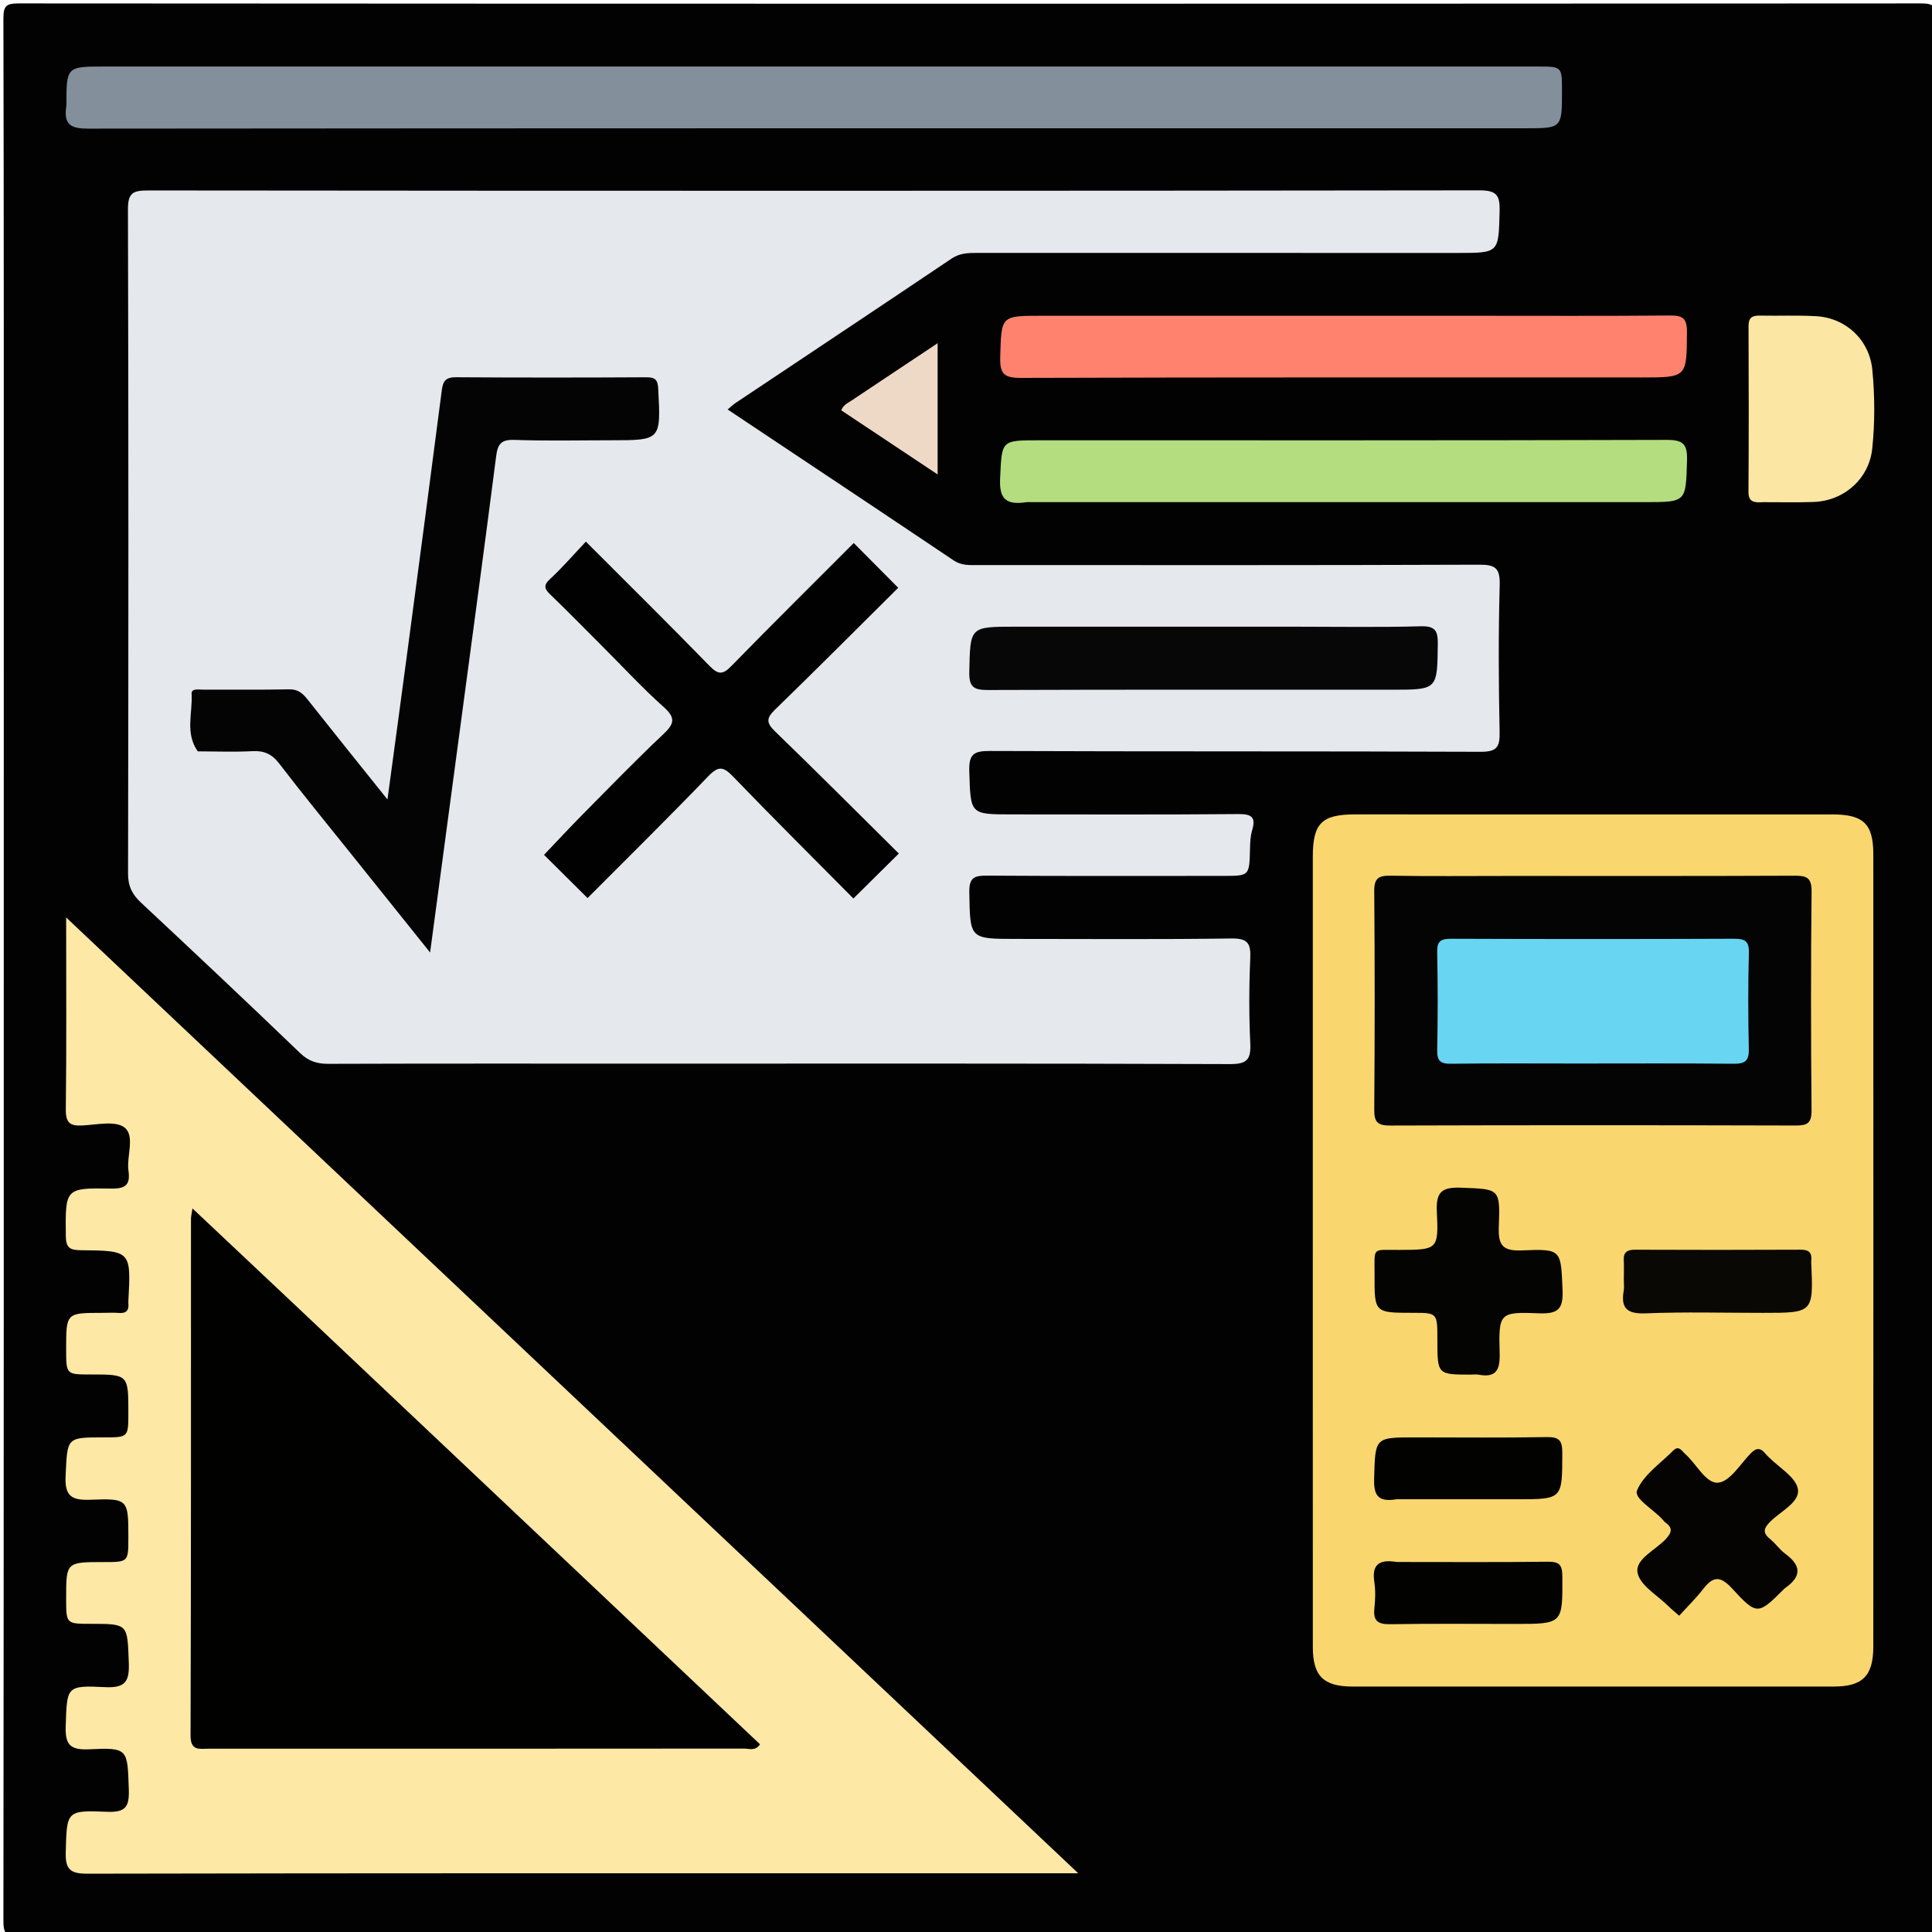 <svg version="1.1" id="Layer_1" xmlns="http://www.w3.org/2000/svg" xmlns:xlink="http://www.w3.org/1999/xlink" x="0px" y="0px"
	 width="100%" viewBox="0 0 512 512" enable-background="new 0 0 512 512" xml:space="preserve">
<path fill="#020202" opacity="1" stroke="none" 
	d="
M1,177 
	C1,119.333 1.039,62.167 0.903,5 
	C0.895,1.575 1.576,0.903 5,0.905 
	C173,1.013 341,1.013 509,0.905 
	C512.424,0.903 513.097,1.576 513.095,5 
	C512.987,173 512.987,341 513.095,509 
	C513.097,512.424 512.424,513.097 509,513.095 
	C341,512.987 173,512.987 5,513.095 
	C1.576,513.097 0.901,512.424 0.905,509 
	C1.02,398.5 1,288 1,177 
z"/>
<path fill="#E5E8EC" opacity="1" stroke="none" 
	d="
M171,281.872 
	C142.67,281.872 114.84,281.834 87.01,281.927 
	C84,281.937 81.768,281.223 79.518,279.062 
	C65.578,265.672 51.515,252.411 37.383,239.225 
	C35.032,237.032 33.93,234.865 33.936,231.525 
	C34.048,172.866 34.07,114.206 33.907,55.547 
	C33.895,51.265 35.084,50.47 39.125,50.474 
	C156.778,50.589 274.43,50.6 392.083,50.446 
	C396.706,50.44 397.518,51.813 397.412,56.009 
	C397.132,67.029 397.328,67.034 386.266,67.034 
	C343.771,67.034 301.276,67.037 258.781,67.024 
	C256.449,67.023 254.299,67.1 252.17,68.532 
	C233.12,81.355 213.992,94.061 194.895,106.815 
	C194.219,107.267 193.631,107.851 192.83,108.516 
	C212.936,121.921 232.886,135.182 252.77,148.542 
	C254.788,149.898 256.843,149.744 258.972,149.744 
	C303.3,149.755 347.629,149.818 391.956,149.648 
	C396.256,149.631 397.559,150.509 397.436,155.02 
	C397.084,168.009 397.138,181.017 397.414,194.01 
	C397.501,198.075 396.602,199.25 392.327,199.233 
	C349,199.052 305.671,199.19 262.343,199.016 
	C258.035,198.999 256.731,199.879 256.873,204.386 
	C257.233,215.814 256.982,215.822 268.182,215.822 
	C288.18,215.822 308.178,215.916 328.174,215.737 
	C331.822,215.705 332.851,216.629 331.81,220.111 
	C331.342,221.675 331.302,223.398 331.26,225.054 
	C331.081,232.121 331.107,232.122 324.229,232.122 
	C303.398,232.122 282.567,232.193 261.737,232.052 
	C258.329,232.029 256.805,232.404 256.878,236.491 
	C257.097,248.818 256.885,248.822 269.288,248.822 
	C288.286,248.822 307.286,248.977 326.28,248.705 
	C330.613,248.642 331.513,249.943 331.334,253.966 
	C331,261.451 330.986,268.972 331.336,276.455 
	C331.534,280.705 330.565,282.012 325.981,281.995 
	C274.488,281.801 222.994,281.872 171,281.872 
z"/>
<path fill="#FAD66F" opacity="1" stroke="none" 
	d="
M347.905,367 
	C347.905,320.017 347.902,273.534 347.908,227.052 
	C347.909,218.182 350.26,215.827 359.115,215.825 
	C401.266,215.818 443.417,215.817 485.568,215.827 
	C493.841,215.829 496.446,218.306 496.449,226.436 
	C496.474,296.41 496.474,366.384 496.445,436.358 
	C496.442,444.148 493.607,446.951 485.933,446.954 
	C443.449,446.972 400.965,446.971 358.48,446.955 
	C350.725,446.952 347.921,444.169 347.914,436.474 
	C347.891,413.483 347.905,390.491 347.905,367 
z"/>
<path fill="#FDE8A5" opacity="1" stroke="none" 
	d="
M251,496.435 
	C174.699,496.435 98.899,496.388 23.099,496.548 
	C18.414,496.558 17.299,495.232 17.425,490.76 
	C17.728,480.01 17.523,479.683 28.345,480.142 
	C33.385,480.355 34.292,478.747 34.132,474.117 
	C33.764,463.451 34,463.088 23.556,463.583 
	C18.233,463.834 17.247,462.044 17.418,457.209 
	C17.778,446.974 17.541,446.598 27.869,447.112 
	C33.367,447.386 34.316,445.466 34.13,440.529 
	C33.748,430.346 34.016,430.336 24.056,430.334 
	C17.531,430.332 17.531,430.332 17.53,423.66 
	C17.528,413.964 17.528,413.964 27.43,413.964 
	C34.014,413.964 34.014,413.964 34.015,407.48 
	C34.016,397.336 34.006,397.071 24.007,397.446 
	C19.027,397.633 17.117,396.577 17.386,391.099 
	C17.884,380.942 17.525,380.924 27.455,380.923 
	C34.014,380.923 34.014,380.923 34.015,374.39 
	C34.016,364.252 34.016,364.252 24.002,364.25 
	C17.531,364.249 17.531,364.249 17.53,357.557 
	C17.528,347.924 17.528,347.924 27.005,347.923 
	C28.504,347.923 30.012,347.821 31.501,347.945 
	C33.505,348.112 34.226,347.222 34.015,345.338 
	C33.997,345.174 34.006,345.005 34.015,344.839 
	C34.733,331.532 34.734,331.441 21.453,331.321 
	C18.52,331.295 17.47,330.72 17.44,327.507 
	C17.32,314.959 17.191,314.776 29.516,314.983 
	C33.393,315.049 34.544,313.892 34.046,310.248 
	C33.514,306.353 35.82,301.134 33.058,298.853 
	C30.747,296.945 25.741,298.031 21.956,298.257 
	C18.585,298.458 17.392,297.62 17.439,293.96 
	C17.648,277.48 17.53,260.996 17.53,243.133 
	C107.113,327.736 195.865,411.554 285.742,496.435 
	C273.497,496.435 262.498,496.435 251,496.435 
z"/>
<path fill="#838F9B" opacity="1" stroke="none" 
	d="
M17.601,27.949 
	C17.603,17.63 17.603,17.63 27.668,17.63 
	C154.29,17.63 280.912,17.629 407.534,17.63 
	C413.934,17.63 413.934,17.635 413.94,24.043 
	C413.95,33.993 413.95,33.993 404.188,33.993 
	C277.232,33.993 150.277,33.97 23.322,34.088 
	C18.889,34.092 16.741,33.139 17.601,27.949 
z"/>
<path fill="#B4DD7F" opacity="1" stroke="none" 
	d="
M272.099,133.07 
	C266.592,133.934 264.78,132.204 265.04,126.798 
	C265.525,116.7 265.177,116.683 275.325,116.683 
	C330.756,116.683 386.187,116.739 441.618,116.577 
	C446.004,116.564 447.209,117.608 447.076,122.032 
	C446.743,133.063 446.981,133.07 435.884,133.07 
	C381.451,133.07 327.019,133.07 272.099,133.07 
z"/>
<path fill="#FF826E" opacity="1" stroke="none" 
	d="
M390,83.683 
	C407.829,83.683 425.159,83.763 442.487,83.614 
	C445.804,83.585 447.079,84.24 447.056,87.916 
	C446.98,100.03 447.141,100.031 434.939,100.031 
	C380.119,100.031 325.298,99.967 270.478,100.147 
	C265.958,100.162 264.949,98.944 265.071,94.624 
	C265.379,83.689 265.16,83.683 276.027,83.683 
	C313.851,83.683 351.676,83.683 390,83.683 
z"/>
<path fill="#FBE6A4" opacity="1" stroke="none" 
	d="
M467.255,133.081 
	C464.749,133.252 463.341,133.02 463.361,130.291 
	C463.465,115.673 463.443,101.053 463.378,86.435 
	C463.368,84.177 464.341,83.593 466.385,83.637 
	C471.366,83.745 476.363,83.503 481.33,83.797 
	C489.23,84.264 495.429,90.115 496.185,97.985 
	C496.851,104.927 496.883,111.941 496.165,118.881 
	C495.342,126.835 488.744,132.719 480.683,133.024 
	C476.37,133.188 472.046,133.071 467.255,133.081 
z"/>
<path fill="#EED9C7" opacity="1" stroke="none" 
	d="
M226.555,105.551 
	C233.884,100.653 240.924,95.974 248.48,90.952 
	C248.48,102.641 248.48,113.753 248.48,125.732 
	C239.648,119.857 231.295,114.3 222.941,108.742 
	C223.576,107.034 225.125,106.636 226.555,105.551 
z"/>
<path fill="#040404" opacity="1" stroke="none" 
	d="
M52.407,199.116 
	C48.983,194.239 51.086,188.951 50.774,183.873 
	C50.683,182.397 52.547,182.762 53.632,182.758 
	C61.292,182.727 68.955,182.841 76.611,182.681 
	C78.959,182.632 80.206,183.726 81.508,185.371 
	C88.291,193.947 95.15,202.463 102.683,211.874 
	C104.544,198.073 106.284,185.329 107.978,172.577 
	C111.045,149.493 114.112,126.408 117.095,103.312 
	C117.409,100.887 118.238,99.955 120.831,99.972 
	C137.649,100.085 154.468,100.073 171.286,99.982 
	C173.665,99.969 174.315,100.672 174.438,103.054 
	C175.143,116.68 175.213,116.677 161.798,116.677 
	C153.305,116.677 144.805,116.882 136.324,116.578 
	C132.83,116.453 131.898,117.664 131.486,120.885 
	C128.42,144.809 125.179,168.71 121.986,192.617 
	C119.366,212.23 116.736,231.842 113.982,252.424 
	C106.505,243.094 99.574,234.452 92.651,225.804 
	C86.411,218.009 80.069,210.292 74.007,202.361 
	C72.057,199.81 69.977,198.898 66.855,199.067 
	C62.206,199.318 57.533,199.13 52.407,199.116 
z"/>
<path fill="#010101" opacity="1" stroke="none" 
	d="
M159.675,171.325 
	C154.948,166.599 150.524,162.068 145.964,157.679 
	C144.403,156.176 143.811,155.253 145.766,153.447 
	C149.06,150.404 152.002,146.982 155.263,143.539 
	C166.492,154.782 177.394,165.544 188.079,176.518 
	C190.41,178.911 191.621,178.755 193.858,176.464 
	C204.558,165.508 215.443,154.733 226.253,143.903 
	C230.227,147.905 233.974,151.679 238.037,155.769 
	C227.185,166.539 216.394,177.387 205.412,188.038 
	C203.075,190.305 203.02,191.529 205.391,193.823 
	C216.399,204.468 227.211,215.316 238.198,226.196 
	C234.063,230.288 230.293,234.02 226.159,238.111 
	C215.495,227.347 204.749,216.675 194.246,205.769 
	C191.713,203.139 190.396,202.91 187.721,205.691 
	C177.22,216.61 166.419,227.241 155.708,238 
	C151.714,234.035 147.942,230.289 144.17,226.543 
	C147.599,222.948 150.976,219.302 154.469,215.771 
	C161.5,208.666 168.459,201.481 175.729,194.627 
	C178.609,191.912 179.213,190.326 175.91,187.387 
	C170.319,182.411 165.227,176.875 159.675,171.325 
z"/>
<path fill="#070707" opacity="1" stroke="none" 
	d="
M343,166.079 
	C354.489,166.079 365.484,166.275 376.465,165.973 
	C380.392,165.865 381.078,167.161 381.03,170.745 
	C380.87,182.78 381.013,182.782 368.804,182.782 
	C333.172,182.782 297.54,182.729 261.908,182.859 
	C258.192,182.873 256.78,182.217 256.872,178.064 
	C257.137,166.083 256.925,166.079 269.072,166.079 
	C293.548,166.079 318.024,166.079 343,166.079 
z"/>
<path fill="#030403" opacity="1" stroke="none" 
	d="
M400,232.137 
	C425.487,232.137 450.474,232.189 475.461,232.072 
	C478.668,232.058 480.128,232.459 480.088,236.266 
	C479.883,255.587 479.903,274.912 480.078,294.234 
	C480.109,297.651 478.985,298.283 475.857,298.274 
	C440.043,298.173 404.228,298.168 368.413,298.28 
	C365.15,298.29 364.166,297.432 364.191,294.112 
	C364.341,274.79 364.347,255.466 364.188,236.144 
	C364.16,232.701 365.379,232.017 368.517,232.07 
	C378.842,232.247 389.172,232.137 400,232.137 
z"/>
<path fill="#040402" opacity="1" stroke="none" 
	d="
M380.92,355.059 
	C380.917,347.913 380.917,347.913 374.442,347.912 
	C364.262,347.91 364.227,347.91 364.276,337.853 
	C364.312,330.293 363.381,331.277 370.93,331.24 
	C380.917,331.19 381.28,331.208 380.774,321.056 
	C380.501,315.589 382.382,314.564 387.352,314.757 
	C397.307,315.145 397.605,314.883 397.199,325.037 
	C397,330.006 398.196,331.593 403.399,331.367 
	C413.943,330.909 413.63,331.248 414.094,341.87 
	C414.32,347.045 412.779,348.229 407.821,348.036 
	C397.347,347.63 397.126,347.921 397.423,358.612 
	C397.545,363.017 396.537,365.188 391.806,364.301 
	C391.162,364.18 390.476,364.284 389.81,364.284 
	C380.92,364.285 380.92,364.285 380.92,355.059 
z"/>
<path fill="#050402" opacity="1" stroke="none" 
	d="
M472.951,420.94 
	C465.892,427.996 465.67,428.2 458.974,420.914 
	C455.828,417.491 453.929,417.783 451.343,421.123 
	C449.416,423.612 447.138,425.83 445,428.186 
	C443.728,427.064 442.947,426.448 442.249,425.749 
	C439.312,422.805 434.601,420.171 433.969,416.784 
	C433.294,413.168 438.738,410.792 441.462,407.849 
	C443.087,406.093 443.33,404.922 441.376,403.494 
	C441.111,403.3 440.886,403.042 440.67,402.789 
	C438.318,400.041 432.925,397.168 433.837,394.964 
	C435.547,390.834 440.033,387.838 443.418,384.424 
	C444.93,382.899 445.727,384.562 446.625,385.351 
	C449.61,387.972 452.063,393.175 455.307,392.928 
	C458.364,392.695 461.173,388.071 463.906,385.203 
	C465.467,383.564 466.615,383.662 467.914,385.309 
	C468.119,385.569 468.373,385.79 468.605,386.029 
	C471.39,388.885 475.98,391.465 476.473,394.674 
	C477.007,398.154 471.81,400.534 469.067,403.317 
	C467.201,405.21 467.215,406.338 469.167,407.931 
	C470.579,409.083 471.641,410.682 473.099,411.753 
	C477.191,414.761 477.726,417.653 472.951,420.94 
z"/>
<path fill="#090804" opacity="1" stroke="none" 
	d="
M430.328,339.043 
	C430.329,337.073 430.406,335.569 430.314,334.075 
	C430.18,331.905 431.144,331.179 433.266,331.188 
	C447.926,331.244 462.586,331.254 477.246,331.18 
	C479.504,331.169 480.228,332.091 480.004,334.146 
	C479.986,334.311 479.996,334.479 480.003,334.646 
	C480.571,347.923 480.571,347.923 467.148,347.923 
	C456.82,347.923 446.479,347.632 436.167,348.05 
	C431.249,348.249 429.464,346.78 430.308,342.009 
	C430.45,341.202 430.328,340.347 430.328,339.043 
z"/>
<path fill="#020201" opacity="1" stroke="none" 
	d="
M370.116,397.315 
	C365.186,398.144 364.035,396.283 364.159,391.899 
	C364.47,380.93 364.245,380.924 374.978,380.924 
	C386.634,380.924 398.293,381.055 409.946,380.843 
	C413.309,380.782 414.031,381.863 414.026,385.038 
	C414.006,397.315 414.119,397.315 402.073,397.315 
	C391.582,397.315 381.091,397.315 370.116,397.315 
z"/>
<path fill="#020201" opacity="1" stroke="none" 
	d="
M370.145,413.944 
	C383.785,413.944 396.946,414.034 410.103,413.877 
	C413.108,413.841 414.023,414.554 414.039,417.712 
	C414.1,430.361 414.228,430.36 401.425,430.36 
	C390.431,430.36 379.435,430.246 368.444,430.43 
	C365.186,430.485 363.865,429.585 364.223,426.234 
	C364.47,423.928 364.555,421.532 364.21,419.252 
	C363.524,414.72 365.356,413.156 370.145,413.944 
z"/>
<path fill="#010100" opacity="1" stroke="none" 
	d="
M79.199,346.798 
	C120.105,385.442 160.752,423.843 201.409,462.253 
	C200.178,464.134 198.528,463.388 197.193,463.39 
	C149.887,463.435 102.581,463.428 55.276,463.425 
	C52.841,463.425 50.485,464.101 50.499,459.896 
	C50.652,414.256 50.597,368.616 50.612,322.976 
	C50.612,322.37 50.782,321.764 51.009,320.251 
	C60.662,329.341 69.801,337.948 79.199,346.798 
z"/>
<path fill="#68D5F2" opacity="1" stroke="none" 
	d="
M418,281.845 
	C406.515,281.845 395.53,281.757 384.547,281.906 
	C381.735,281.944 380.815,281.16 380.872,278.287 
	C381.044,269.636 381.053,260.976 380.868,252.326 
	C380.805,249.399 381.83,248.771 384.559,248.781 
	C409.523,248.874 434.489,248.879 459.453,248.777 
	C462.366,248.765 463.563,249.321 463.474,252.571 
	C463.24,261.052 463.27,269.547 463.46,278.031 
	C463.53,281.166 462.426,281.937 459.442,281.907 
	C445.796,281.766 432.148,281.845 418,281.845 
z"/>
</svg>